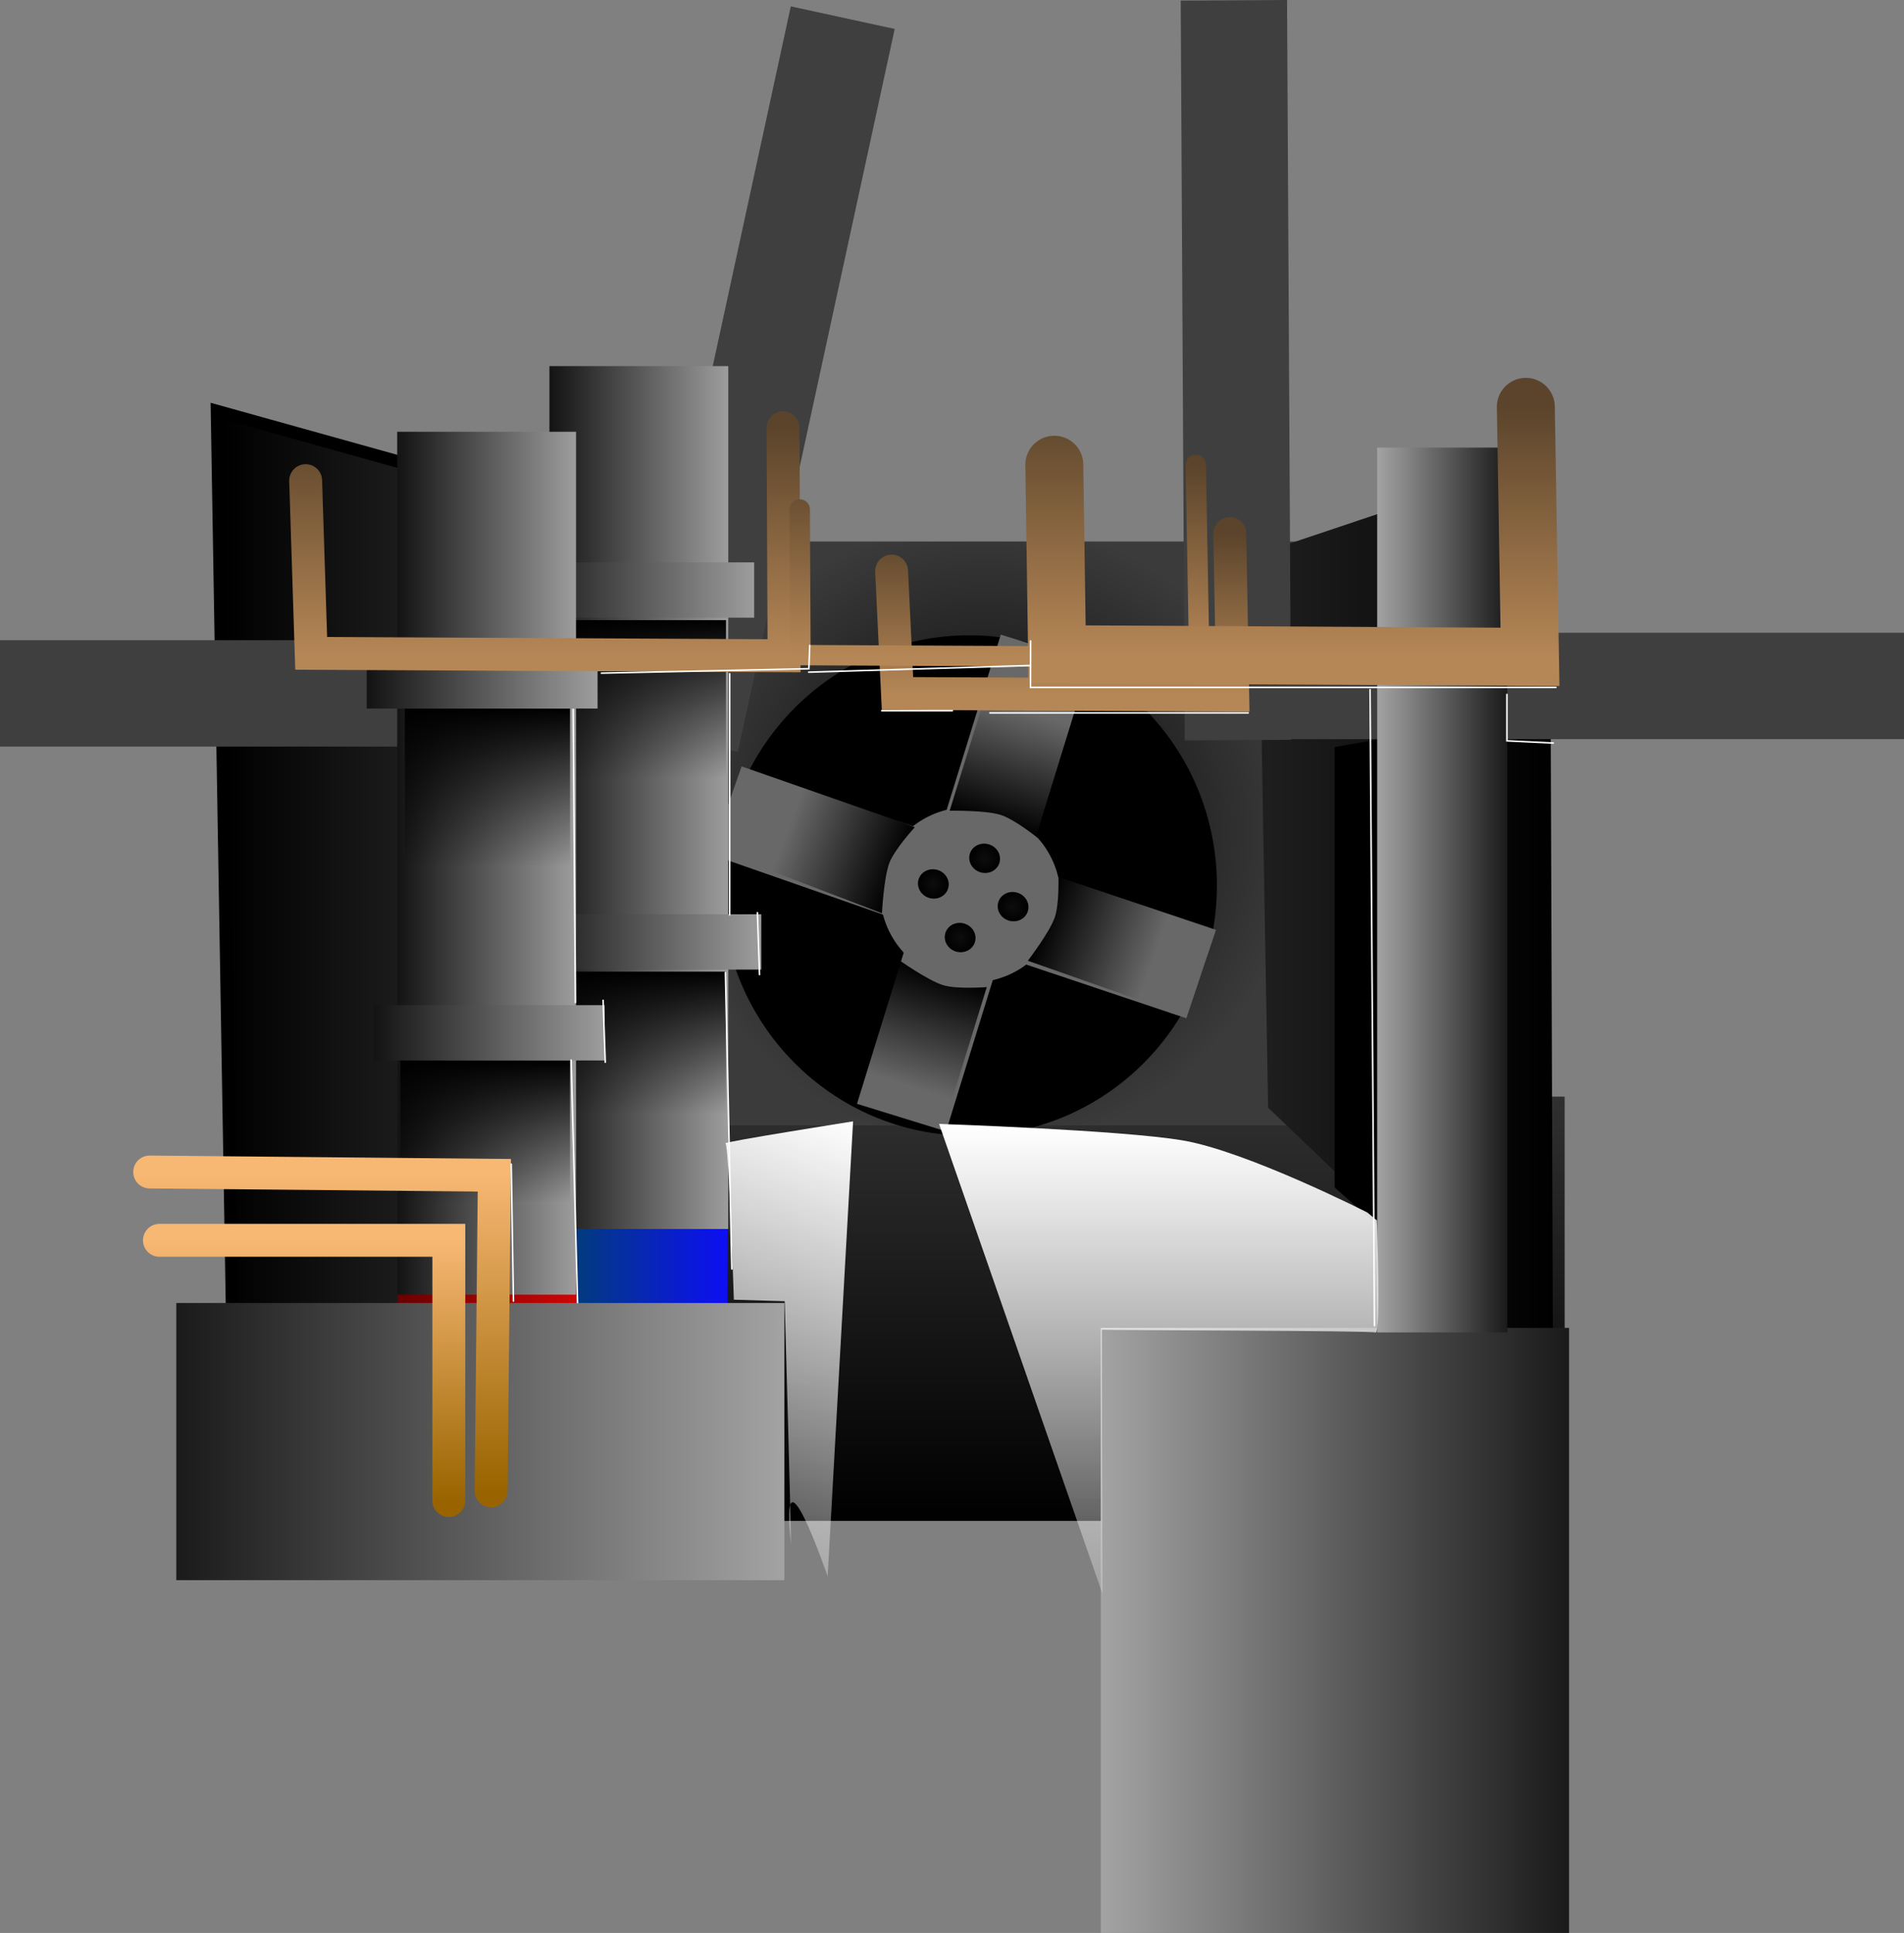 <svg version="1.1" xmlns="http://www.w3.org/2000/svg" xmlns:xlink="http://www.w3.org/1999/xlink" width="607.902" height="616.879" viewBox="0,0,607.902,616.879"><rect x="0" y="0" width="607.902" height="616.879" fill="#808080" stroke="none"/><defs><linearGradient x1="227.981" y1="208.886" x2="227.981" y2="344.283" gradientUnits="userSpaceOnUse" id="color-1"><stop offset="0" stop-color="#303030"/><stop offset="1" stop-color="#000000"/></linearGradient><radialGradient cx="255.254" cy="124.873" r="100.256" gradientUnits="userSpaceOnUse" id="color-2"><stop offset="0" stop-color="#000000"/><stop offset="1" stop-color="#3b3b3b"/></radialGradient><linearGradient x1="345.975" y1="181.566" x2="436.929" y2="181.566" gradientUnits="userSpaceOnUse" id="color-3"><stop offset="0" stop-color="#1e1e1e"/><stop offset="1" stop-color="#000000"/></linearGradient><linearGradient x1="12.453" y1="191.103" x2="155.6" y2="191.103" gradientUnits="userSpaceOnUse" id="color-4"><stop offset="0" stop-color="#000000"/><stop offset="1" stop-color="#454545"/></linearGradient><linearGradient x1="116.271" y1="158.068" x2="173.368" y2="158.068" gradientUnits="userSpaceOnUse" id="color-5"><stop offset="0" stop-color="#004369"/><stop offset="1" stop-color="#0d0ff4"/></linearGradient><linearGradient x1="68.1" y1="179.223" x2="125.197" y2="179.223" gradientUnits="userSpaceOnUse" id="color-6"><stop offset="0" stop-color="#690000"/><stop offset="1" stop-color="#cd0606"/></linearGradient><radialGradient cx="255.46" cy="132.825" r="4.934" gradientUnits="userSpaceOnUse" id="color-7"><stop offset="0" stop-color="#0d0d0d"/><stop offset="1" stop-color="#000000"/></radialGradient><radialGradient cx="264.543" cy="148.253" r="4.934" gradientUnits="userSpaceOnUse" id="color-8"><stop offset="0" stop-color="#0d0d0d"/><stop offset="1" stop-color="#000000"/></radialGradient><radialGradient cx="247.646" cy="158.112" r="4.934" gradientUnits="userSpaceOnUse" id="color-9"><stop offset="0" stop-color="#0d0d0d"/><stop offset="1" stop-color="#000000"/></radialGradient><radialGradient cx="239.086" cy="141.002" r="4.934" gradientUnits="userSpaceOnUse" id="color-10"><stop offset="0" stop-color="#0d0d0d"/><stop offset="1" stop-color="#000000"/></radialGradient><linearGradient x1="242.098" y1="169.581" x2="230.982" y2="205.541" gradientUnits="userSpaceOnUse" id="color-11"><stop offset="0" stop-color="#000000"/><stop offset="1" stop-color="#000000" stop-opacity="0"/></linearGradient><linearGradient x1="258.354" y1="121.975" x2="269.47" y2="86.015" gradientUnits="userSpaceOnUse" id="color-12"><stop offset="0" stop-color="#000000"/><stop offset="1" stop-color="#000000" stop-opacity="0"/></linearGradient><linearGradient x1="274.128" y1="151.648" x2="309.638" y2="164.127" gradientUnits="userSpaceOnUse" id="color-13"><stop offset="0" stop-color="#000000"/><stop offset="1" stop-color="#000000" stop-opacity="0"/></linearGradient><linearGradient x1="227.929" y1="136.633" x2="192.77" y2="123.196" gradientUnits="userSpaceOnUse" id="color-14"><stop offset="0" stop-color="#000000"/><stop offset="1" stop-color="#000000" stop-opacity="0"/></linearGradient><linearGradient x1="292.557" y1="379.231" x2="442.053" y2="379.231" gradientUnits="userSpaceOnUse" id="color-15"><stop offset="0" stop-color="#a3a3a3"/><stop offset="1" stop-color="#1a1a1a"/></linearGradient><linearGradient x1="116.512" y1="113.437" x2="173.609" y2="113.437" gradientUnits="userSpaceOnUse" id="color-16"><stop offset="0" stop-color="#131313"/><stop offset="1" stop-color="#9d9d9d"/></linearGradient><linearGradient x1="110.438" y1="159.517" x2="184.148" y2="159.517" gradientUnits="userSpaceOnUse" id="color-17"><stop offset="0" stop-color="#131313"/><stop offset="1" stop-color="#9d9d9d"/></linearGradient><linearGradient x1="108.171" y1="47.204" x2="181.881" y2="47.204" gradientUnits="userSpaceOnUse" id="color-18"><stop offset="0" stop-color="#131313"/><stop offset="1" stop-color="#9d9d9d"/></linearGradient><linearGradient x1="191.519" y1="318.972" x2="-2.619" y2="318.972" gradientUnits="userSpaceOnUse" id="color-19"><stop offset="0" stop-color="#a3a3a3"/><stop offset="1" stop-color="#1a1a1a"/></linearGradient><linearGradient x1="146.511" y1="56.817" x2="146.511" y2="107.389" gradientUnits="userSpaceOnUse" id="color-20"><stop offset="0" stop-color="#000000"/><stop offset="1" stop-color="#000000" stop-opacity="0"/></linearGradient><linearGradient x1="145.789" y1="169" x2="145.789" y2="214.515" gradientUnits="userSpaceOnUse" id="color-21"><stop offset="0" stop-color="#000000"/><stop offset="1" stop-color="#000000" stop-opacity="0"/></linearGradient><linearGradient x1="380.801" y1="142.941" x2="422.328" y2="142.941" gradientUnits="userSpaceOnUse" id="color-22"><stop offset="0" stop-color="#a3a3a3"/><stop offset="1" stop-color="#1a1a1a"/></linearGradient><linearGradient x1="67.909" y1="134.391" x2="125.006" y2="134.391" gradientUnits="userSpaceOnUse" id="color-23"><stop offset="0" stop-color="#131313"/><stop offset="1" stop-color="#9d9d9d"/></linearGradient><linearGradient x1="96.719" y1="85.05" x2="96.719" y2="135.622" gradientUnits="userSpaceOnUse" id="color-24"><stop offset="0" stop-color="#000000"/><stop offset="1" stop-color="#000000" stop-opacity="0"/></linearGradient><linearGradient x1="95.997" y1="197.233" x2="95.997" y2="242.748" gradientUnits="userSpaceOnUse" id="color-25"><stop offset="0" stop-color="#000000"/><stop offset="1" stop-color="#000000" stop-opacity="0"/></linearGradient><linearGradient x1="60.438" y1="188.517" x2="134.148" y2="188.517" gradientUnits="userSpaceOnUse" id="color-26"><stop offset="0" stop-color="#131313"/><stop offset="1" stop-color="#9d9d9d"/></linearGradient><linearGradient x1="58.171" y1="76.204" x2="131.881" y2="76.204" gradientUnits="userSpaceOnUse" id="color-27"><stop offset="0" stop-color="#131313"/><stop offset="1" stop-color="#9d9d9d"/></linearGradient><linearGradient x1="38.194" y1="254.739" x2="38.194" y2="337.793" gradientUnits="userSpaceOnUse" id="color-28"><stop offset="0" stop-color="#f7b874"/><stop offset="1" stop-color="#996400"/></linearGradient><linearGradient x1="43.904" y1="232.938" x2="43.904" y2="334.678" gradientUnits="userSpaceOnUse" id="color-29"><stop offset="0" stop-color="#f7b874"/><stop offset="1" stop-color="#996400"/></linearGradient><linearGradient x1="280.216" y1="29.202" x2="280.216" y2="80.763" gradientUnits="userSpaceOnUse" id="color-30"><stop offset="0" stop-color="#5b442b"/><stop offset="1" stop-color="#b68756"/></linearGradient><linearGradient x1="114.612" y1="-4.548" x2="114.612" y2="68.18" gradientUnits="userSpaceOnUse" id="color-31"><stop offset="0" stop-color="#5b442b"/><stop offset="1" stop-color="#b68756"/></linearGradient><linearGradient x1="259.205" y1="7.293" x2="259.205" y2="68.623" gradientUnits="userSpaceOnUse" id="color-32"><stop offset="0" stop-color="#5b442b"/><stop offset="1" stop-color="#b68756"/></linearGradient><linearGradient x1="352.758" y1="-11.26" x2="352.758" y2="68.523" gradientUnits="userSpaceOnUse" id="color-33"><stop offset="0" stop-color="#5b442b"/><stop offset="1" stop-color="#b68756"/></linearGradient><linearGradient x1="334.801" y1="218.471" x2="334.801" y2="423.311" gradientUnits="userSpaceOnUse" id="color-34"><stop offset="0" stop-color="#ffffff"/><stop offset="1" stop-color="#ffffff" stop-opacity="0"/></linearGradient><linearGradient x1="174.587" y1="200.314" x2="98.335" y2="390.433" gradientUnits="userSpaceOnUse" id="color-35"><stop offset="0" stop-color="#ffffff"/><stop offset="1" stop-color="#ffffff" stop-opacity="0"/></linearGradient></defs><g transform="translate(58.909,141.098)"><g data-paper-data="{&quot;isPaintingLayer&quot;:true}" fill-rule="nonzero" stroke-linejoin="miter" stroke-miterlimit="10" stroke-dasharray="" stroke-dashoffset="0" style="mix-blend-mode: normal"><path d="M15.316,344.283v-135.398h425.331v135.398z" fill="url(#color-1)" stroke="none" stroke-width="0" stroke-linecap="butt"/><path d="M154.997,218.035v-186.323h200.513v186.323z" fill="url(#color-2)" stroke="none" stroke-width="0" stroke-linecap="butt"/><path d="M329.618,141.504c0,44.105 -35.408,79.858 -79.087,79.858c-43.678,0 -79.087,-35.754 -79.087,-79.858c0,-44.105 35.408,-79.858 79.087,-79.858c43.678,0 79.087,35.754 79.087,79.858z" fill="#000000" stroke="none" stroke-width="0" stroke-linecap="butt"/><path d="M345.975,212.407l-3.115,-176.693l93.031,-31.183l1.038,294.894z" fill="url(#color-3)" stroke="none" stroke-width="0" stroke-linecap="butt"/><path d="M319.89,94.791v-33.949h229.103v33.949z" fill="#3f3f3f" stroke="none" stroke-width="0" stroke-linecap="butt"/><path d="M16.31,343.323l-5.934,-353.234l142.11,39.621l3.115,186.861z" data-paper-data="{&quot;index&quot;:null}" fill="url(#color-4)" stroke="#000000" stroke-width="4" stroke-linecap="butt"/><path d="M367.204,237.863v-140.566l36.175,-6.201l-1.034,177.774z" fill="#000000" stroke="none" stroke-width="0" stroke-linecap="butt"/><path d="M116.271,291.852v-267.568h57.097v267.568z" fill="url(#color-5)" stroke="none" stroke-width="0" stroke-linecap="butt"/><path d="M68.1,355.328v-352.21h57.097v352.21z" fill="url(#color-6)" stroke="none" stroke-width="0" stroke-linecap="butt"/><path d="M353.299,95.001l-33.949,0.185l-1.285,-236.099l33.949,-0.185z" fill="#3f3f3f" stroke="none" stroke-width="0" stroke-linecap="butt"/><path d="M176.669,98.867l-33.177,-7.201l50.078,-230.731l33.177,7.201z" fill="#3f3f3f" stroke="none" stroke-width="0" stroke-linecap="butt"/><g stroke="none" stroke-width="0" stroke-linecap="butt"><path d="M241.119,124.536l19.503,-63.094l28.437,8.79l-19.503,63.094z" fill="#686868"/><path d="M177.862,103.485l62.346,21.775l-9.814,28.1l-62.346,-21.775z" fill="#686868"/><path d="M278.449,152.996c-4.551,14.723 -20.574,22.847 -35.789,18.144c-15.214,-4.703 -23.858,-20.451 -19.307,-35.175c4.551,-14.723 20.574,-22.847 35.789,-18.144c15.214,4.703 23.858,20.451 19.307,35.175z" fill="#686868"/><path d="M214.708,211.177l19.503,-63.094l28.437,8.79l-19.503,63.094z" fill="#686868"/><path d="M319.866,183.883l-62.613,-20.995l9.462,-28.22l62.613,20.995z" fill="#686868"/><path d="M260.174,134.282c-0.76,2.459 -3.486,3.799 -6.09,2.995c-2.603,-0.805 -4.097,-3.45 -3.337,-5.909c0.76,-2.459 3.486,-3.799 6.09,-2.995c2.603,0.805 4.097,3.45 3.337,5.909z" fill="url(#color-7)"/><path d="M269.256,149.71c-0.76,2.459 -3.486,3.799 -6.09,2.995c-2.603,-0.805 -4.097,-3.45 -3.337,-5.909c0.76,-2.459 3.486,-3.799 6.09,-2.995c2.603,0.805 4.097,3.45 3.337,5.909z" fill="url(#color-8)"/><path d="M252.359,159.57c-0.76,2.459 -3.486,3.799 -6.09,2.995c-2.603,-0.805 -4.097,-3.45 -3.337,-5.909c0.76,-2.459 3.486,-3.799 6.09,-2.995c2.603,0.805 4.097,3.45 3.337,5.909z" fill="url(#color-9)"/><path d="M243.799,142.459c-0.76,2.459 -3.486,3.799 -6.09,2.995c-2.603,-0.805 -4.097,-3.45 -3.337,-5.909c0.76,-2.459 3.486,-3.799 6.09,-2.995c2.603,0.805 4.097,3.45 3.337,5.909z" fill="url(#color-10)"/><path d="M216.935,201.199l11.116,-35.96c0,0 9.274,6.56 14.129,8.061c4.48,1.385 13.965,0.624 13.965,0.624l-11.116,35.96z" fill="url(#color-11)"/><path d="M283.517,90.357l-11.116,35.96c0,0 -7.401,-5.981 -11.881,-7.366c-4.854,-1.501 -16.213,-1.318 -16.213,-1.318l11.116,-35.96z" data-paper-data="{&quot;index&quot;:null}" fill="url(#color-12)"/><path d="M304.763,177.998l-35.51,-12.479c0,0 6.909,-9.017 8.594,-13.811c1.555,-4.424 1.156,-13.931 1.156,-13.931l35.51,12.479z" fill="url(#color-13)"/><path d="M198.019,109.462l35.159,13.437c0,0 -6.451,6.995 -8.125,11.376c-1.814,4.746 -2.372,16.092 -2.372,16.092l-35.159,-13.437z" data-paper-data="{&quot;index&quot;:null}" fill="url(#color-14)"/></g><path d="M-58.909,97.166v-33.949h236.103v33.949z" fill="#3f3f3f" stroke="none" stroke-width="0" stroke-linecap="butt"/><path d="M292.557,475.781v-193.099h149.496v193.099z" fill="url(#color-15)" stroke="none" stroke-width="0" stroke-linecap="butt"/><path d="M116.512,251.13v-275.386h57.097v275.386z" fill="url(#color-16)" stroke="none" stroke-width="0" stroke-linecap="butt"/><path d="M110.438,168.341v-17.649h73.71v17.649z" fill="url(#color-17)" stroke="none" stroke-width="0" stroke-linecap="butt"/><path d="M108.171,56.028v-17.649h73.71v17.649z" fill="url(#color-18)" stroke="none" stroke-width="0" stroke-linecap="butt"/><path d="M-2.619,363.193v-88.443h194.137v88.443z" data-paper-data="{&quot;index&quot;:null}" fill="url(#color-19)" stroke="none" stroke-width="0" stroke-linecap="butt"/><path d="M120.142,107.389v-50.572h52.739v50.572z" fill="url(#color-20)" stroke="none" stroke-width="0" stroke-linecap="butt"/><path d="M118.697,214.515v-45.514h54.184v45.514z" fill="url(#color-21)" stroke="none" stroke-width="0" stroke-linecap="butt"/><path d="M380.801,284.132v-282.382h41.527v282.382z" fill="url(#color-22)" stroke="none" stroke-width="0" stroke-linecap="butt"/><path d="M67.909,272.084v-275.386h57.097v275.386z" fill="url(#color-23)" stroke="none" stroke-width="0" stroke-linecap="butt"/><path d="M70.35,135.622v-50.572h52.739v50.572z" fill="url(#color-24)" stroke="none" stroke-width="0" stroke-linecap="butt"/><path d="M68.905,242.748v-45.514h54.184v45.514z" fill="url(#color-25)" stroke="none" stroke-width="0" stroke-linecap="butt"/><path d="M60.438,197.341v-17.649h73.71v17.649z" fill="url(#color-26)" stroke="none" stroke-width="0" stroke-linecap="butt"/><path d="M58.171,85.028v-17.649h73.71v17.649z" fill="url(#color-27)" stroke="none" stroke-width="0" stroke-linecap="butt"/><g fill="none" stroke-width="10.5" stroke-linecap="round"><path d="M-8.005,254.739h92.397v83.053" stroke="url(#color-28)"/><path d="M-11.119,232.938l110.046,1.038l-1.038,100.702" stroke="url(#color-29)"/></g><g fill="none" stroke-linecap="round"><path d="M333.736,29.202l0.939,51.561l-107.039,-0.543l-1.878,-39.077" stroke="url(#color-30)" stroke-width="10.5"/><path d="M191.103,-4.548l0.324,72.728l-150.982,-0.766l-1.766,-55.12" stroke="url(#color-31)" stroke-width="10.5"/><path d="M322.865,7.293l1.117,61.33l-127.321,-0.646l-0.234,-46.482" stroke="url(#color-32)" stroke-width="6.5"/><path d="M428.249,-11.26l1.324,79.783l-150.982,-0.84l-0.883,-60.467" stroke="url(#color-33)" stroke-width="18.5"/></g><path d="M293.064,367.505l-52.15,-149.918c0,0 58.295,1.968 77.757,5.262c20.538,3.476 58.952,22.992 58.952,22.992l3.06,2.518c0,0 1.248,36.324 -0.356,35.799c-2.01,-0.658 -87.321,-0.67 -87.426,-0.928c-0.087,-0.215 0.163,84.275 0.163,84.275z" fill="url(#color-34)" stroke="none" stroke-width="0" stroke-linecap="butt"/><path d="M191.624,274.177l-16.232,-0.484c0,0 -1.567,-49.495 -2.672,-49.903c-1.105,-0.408 40.742,-7.018 40.742,-7.018l-8.12,145.232c0,0 -15.564,-45.347 -11.709,-10.5c0.2,1.809 -2.009,-77.326 -2.009,-77.326z" data-paper-data="{&quot;index&quot;:null}" fill="url(#color-35)" stroke="none" stroke-width="0" stroke-linecap="butt"/><path d="M174.062,73.927v76.934" fill="none" stroke="#ffffff" stroke-width="0.5" stroke-linecap="round"/><path d="M183.593,169.924l-0.681,-19.744" fill="none" stroke="#ffffff" stroke-width="0.5" stroke-linecap="round"/><path d="M174.743,263.879l-2.042,-94.636" fill="none" stroke="#ffffff" stroke-width="0.5" stroke-linecap="round"/><path d="M124.083,85.289l0.722,93.55" fill="none" stroke="#ffffff" stroke-width="0.5" stroke-linecap="round"/><path d="M134.337,197.903l-0.681,-19.744" fill="none" stroke="#ffffff" stroke-width="0.5" stroke-linecap="round"/><path d="M123.444,197.222l2.042,77.401" fill="none" stroke="#ffffff" stroke-width="0.5" stroke-linecap="round"/><path d="M378.522,78.987l1.41,202.982" fill="none" stroke="#ffffff" stroke-width="0.5" stroke-linecap="round"/><path d="M104.315,230.428l0.705,43.698" fill="none" stroke="#ffffff" stroke-width="0.5" stroke-linecap="round"/><path d="M245.164,85.714h-22.554" fill="none" stroke="#ffffff" stroke-width="0.5" stroke-linecap="round"/><path d="M257.146,86.419h82.462" fill="none" stroke="#ffffff" stroke-width="0.5" stroke-linecap="round"/><path d="M199.627,64.89l-0.275,7.434l-66.251,1.41" fill="none" stroke="#ffffff" stroke-width="0.5" stroke-linecap="round"/><path d="M437.85,78.281h-167.742l0.035,-14.801" fill="none" stroke="#ffffff" stroke-width="0.5" stroke-linecap="round"/><path d="M269.762,71.31l-70.48,2.114" fill="none" stroke="#ffffff" stroke-width="0.5" stroke-linecap="round"/><path d="M437.009,96.029l-14.801,-0.705v-14.801" fill="none" stroke="#ffffff" stroke-width="0.5" stroke-linecap="round"/></g></g></svg>